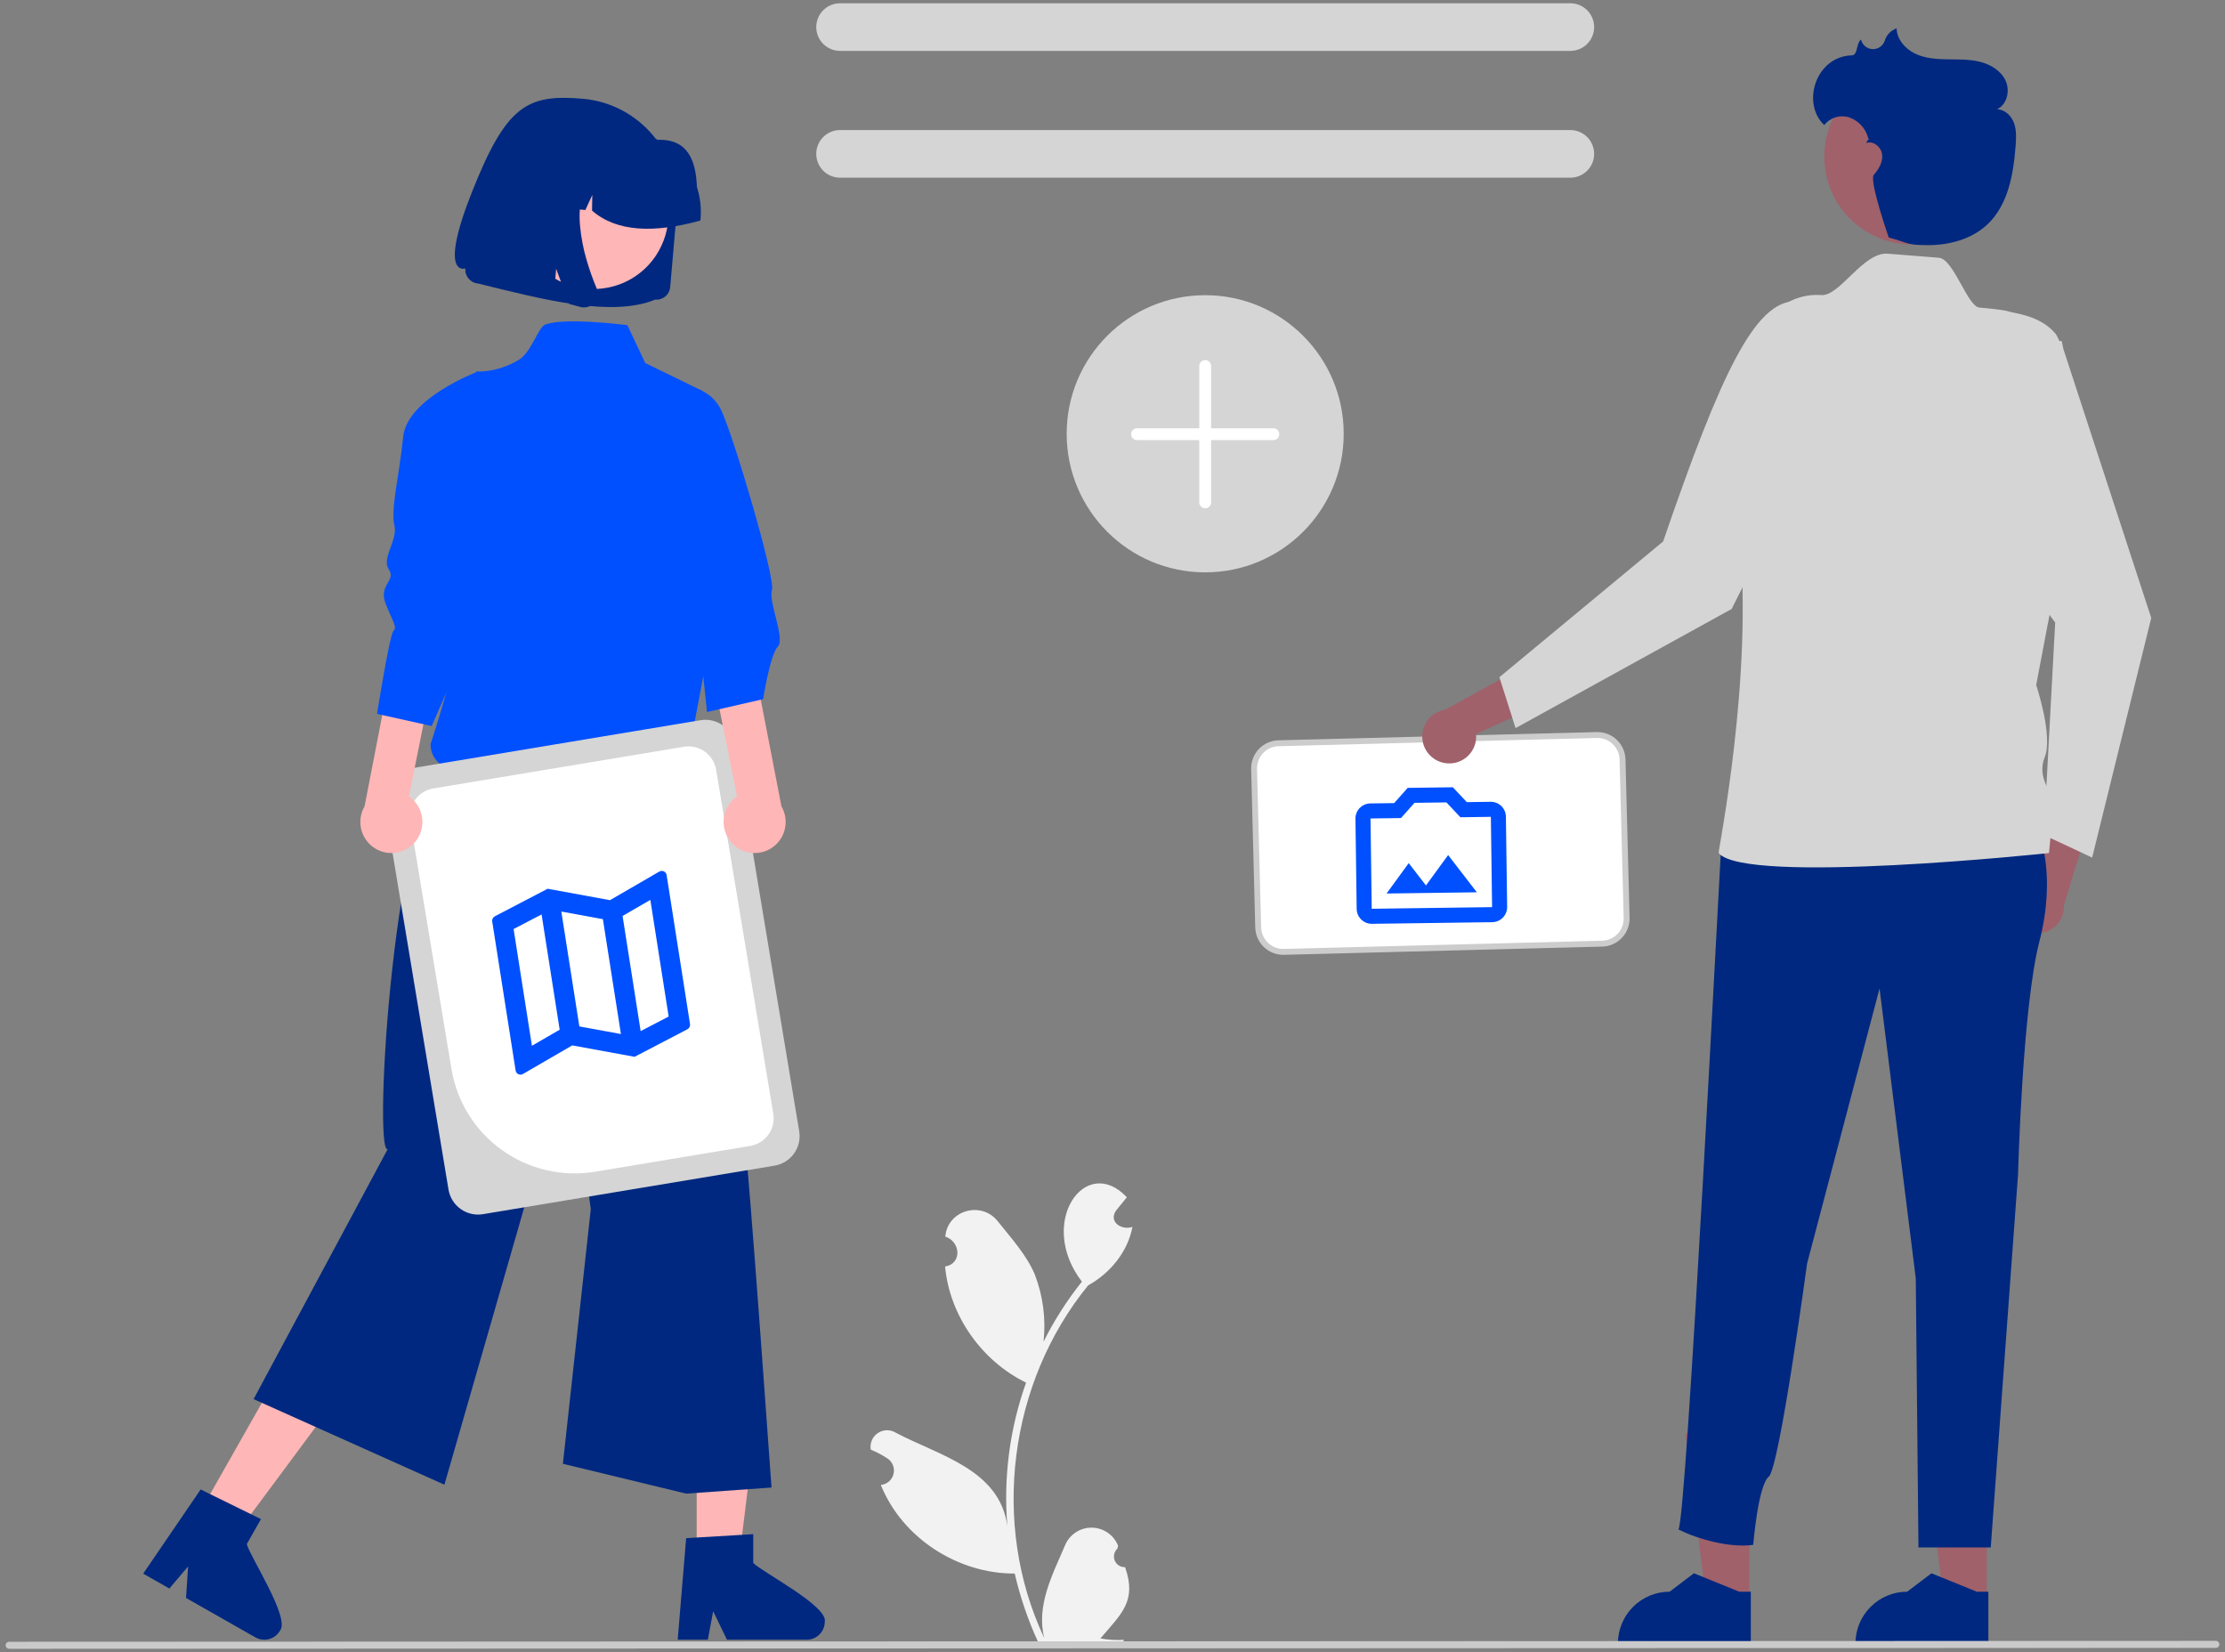 <svg width="198" height="147" viewBox="0 0 198 147" fill="none" xmlns="http://www.w3.org/2000/svg">
<rect x="0" y="0" width="198" height="147" fill="#808080" stroke="none"/>
<g clip-path="url(#clip0_10885_154376)">
<path d="M100.12 139.445C99.926 139.454 99.734 139.403 99.57 139.299C99.405 139.195 99.277 139.043 99.202 138.864C99.127 138.685 99.109 138.487 99.15 138.297C99.192 138.107 99.29 137.934 99.433 137.802C99.457 137.707 99.474 137.639 99.498 137.544C99.312 137.072 98.99 136.666 98.572 136.379C98.154 136.091 97.66 135.935 97.153 135.93C96.646 135.925 96.149 136.072 95.726 136.352C95.303 136.631 94.973 137.031 94.778 137.5C93.655 140.129 92.201 142.852 92.924 145.748C88.149 135.625 89.773 123.032 96.83 114.375C98.78 113.3 100.361 111.39 100.773 109.173C99.808 109.5 98.604 108.715 99.33 107.697C99.644 107.309 99.962 106.923 100.277 106.534C96.61 102.627 92.24 108.767 96.277 114.04C94.956 115.696 93.813 117.486 92.864 119.38C93.083 117.369 92.822 115.334 92.102 113.444C91.372 111.682 90.003 110.199 88.798 108.676C87.333 106.82 84.318 107.676 84.121 110.031C85.473 110.475 85.648 112.429 84.102 112.697C84.507 117.078 87.368 121.104 91.309 123.025C89.853 127.109 89.285 131.457 89.642 135.779C88.946 130.728 83.527 129.503 79.739 127.495C79.498 127.341 79.217 127.26 78.93 127.262C78.644 127.264 78.365 127.35 78.126 127.508C77.887 127.667 77.7 127.891 77.587 128.155C77.474 128.418 77.439 128.708 77.489 128.99C78.011 129.203 78.512 129.467 78.982 129.779C79.203 129.927 79.372 130.14 79.467 130.388C79.562 130.637 79.578 130.908 79.512 131.166C79.447 131.424 79.303 131.655 79.101 131.827C78.899 132 78.649 132.106 78.384 132.131C80.293 136.858 85.23 140.033 90.3 140.015C90.787 142.133 91.493 144.194 92.406 146.167H99.931C99.958 146.083 99.983 145.997 100.007 145.913C99.31 145.957 98.611 145.915 97.925 145.789C99.768 143.606 101.193 142.493 100.12 139.446L100.12 139.445Z" fill="#F2F2F2"/>
<path d="M139.743 4.528H74.755C74.193 4.528 73.654 4.305 73.257 3.908C72.86 3.51 72.637 2.971 72.637 2.409C72.637 1.847 72.86 1.308 73.257 0.911C73.654 0.514 74.193 0.291 74.755 0.291H139.743C140.304 0.291 140.843 0.514 141.24 0.911C141.637 1.308 141.861 1.847 141.861 2.409C141.861 2.971 141.637 3.51 141.24 3.908C140.843 4.305 140.304 4.528 139.743 4.528Z" fill="#D5D5D5"/>
<path d="M139.743 15.81H74.755C74.193 15.81 73.654 15.587 73.257 15.189C72.86 14.792 72.637 14.253 72.637 13.691C72.637 13.129 72.86 12.59 73.257 12.193C73.654 11.796 74.193 11.572 74.755 11.572H139.743C140.304 11.572 140.843 11.796 141.24 12.193C141.637 12.59 141.861 13.129 141.861 13.691C141.861 14.253 141.637 14.792 141.24 15.189C140.843 15.587 140.304 15.81 139.743 15.81Z" fill="#D5D5D5"/>
<path d="M142.582 83.966L114.252 84.698C113.661 84.713 113.089 84.492 112.66 84.085C112.232 83.678 111.982 83.117 111.966 82.526L111.602 68.421C111.588 67.83 111.808 67.257 112.215 66.828C112.622 66.4 113.182 66.15 113.773 66.134L142.103 65.402C142.694 65.388 143.266 65.608 143.695 66.015C144.123 66.423 144.373 66.983 144.389 67.574L144.753 81.679C144.767 82.27 144.547 82.843 144.14 83.272C143.733 83.701 143.173 83.95 142.582 83.966Z" fill="white"/>
<path d="M132.652 71.344L130.53 71.373L129.287 70.051L125.27 70.105L124.063 71.461L121.941 71.489C121.205 71.499 120.61 72.11 120.62 72.846L120.729 80.88C120.739 81.616 121.35 82.211 122.086 82.201L132.797 82.056C133.534 82.046 134.128 81.435 134.118 80.699L134.009 72.665C133.999 71.929 133.389 71.334 132.652 71.344ZM132.779 80.717L122.068 80.862L121.959 72.828L124.67 72.792L125.877 71.436L128.716 71.398L129.959 72.72L132.67 72.683L132.779 80.717Z" fill="#0050FF"/>
<path d="M126.895 78.788L125.361 76.8L123.389 79.505L131.423 79.396L128.867 76.083L126.895 78.788Z" fill="#0050FF"/>
<path d="M142.587 84.229L114.258 84.96C113.597 84.977 112.957 84.73 112.478 84.275C111.999 83.82 111.72 83.194 111.703 82.533L111.339 68.428C111.322 67.767 111.569 67.127 112.024 66.648C112.478 66.169 113.105 65.89 113.765 65.872L142.095 65.14C142.755 65.124 143.395 65.371 143.874 65.826C144.353 66.281 144.632 66.907 144.65 67.568L145.014 81.673C145.03 82.334 144.784 82.974 144.329 83.453C143.874 83.932 143.248 84.211 142.587 84.229ZM113.779 66.397C113.257 66.411 112.763 66.631 112.404 67.009C112.045 67.388 111.85 67.893 111.863 68.414L112.227 82.52C112.241 83.041 112.461 83.536 112.839 83.895C113.218 84.254 113.723 84.449 114.244 84.436L142.574 83.704C143.095 83.69 143.589 83.47 143.949 83.092C144.308 82.713 144.502 82.208 144.489 81.686L144.125 67.581C144.111 67.06 143.891 66.565 143.513 66.206C143.135 65.847 142.63 65.652 142.108 65.665L113.779 66.397Z" fill="#CCCCCC"/>
<path d="M107.249 50.928C114.056 50.928 119.575 45.407 119.575 38.597C119.575 31.787 114.056 26.266 107.249 26.266C100.441 26.266 94.922 31.787 94.922 38.597C94.922 45.407 100.441 50.928 107.249 50.928Z" fill="#D5D5D5"/>
<path d="M107.247 45.231C107.108 45.231 106.975 45.175 106.876 45.077C106.778 44.979 106.723 44.845 106.723 44.706V32.563C106.723 32.424 106.778 32.29 106.876 32.192C106.975 32.093 107.108 32.038 107.247 32.038C107.386 32.038 107.52 32.093 107.618 32.192C107.716 32.29 107.772 32.424 107.772 32.563V44.706C107.772 44.845 107.716 44.979 107.618 45.077C107.52 45.175 107.386 45.231 107.247 45.231Z" fill="white"/>
<path d="M113.318 39.159H101.179C101.04 39.159 100.906 39.104 100.808 39.006C100.71 38.907 100.654 38.774 100.654 38.635C100.654 38.495 100.71 38.362 100.808 38.264C100.906 38.165 101.04 38.11 101.179 38.11H113.318C113.457 38.11 113.59 38.165 113.689 38.264C113.787 38.362 113.842 38.495 113.842 38.635C113.842 38.774 113.787 38.907 113.689 39.006C113.59 39.104 113.457 39.159 113.318 39.159Z" fill="white"/>
<path d="M61.876 78.477H40.895V54.864H61.876C59.585 57.946 60.719 68.187 61.876 78.477Z" fill="#FFB6B6"/>
<path d="M61.997 138.73H65.774L67.57 124.156L61.996 124.157L61.997 138.73Z" fill="#FFB6B6"/>
<path d="M67.03 139.07V136.508L66.037 136.569L61.995 136.809L61.06 136.866L60.345 145.444L60.307 145.904H62.988L63.075 145.447L63.464 143.372L64.47 145.447L64.69 145.904H71.8C72.223 145.901 72.628 145.732 72.927 145.432C73.225 145.133 73.394 144.727 73.396 144.304C73.696 142.902 67.784 139.871 67.03 139.07Z" fill="#002880"/>
<path d="M17.75 134.617L21.035 136.482L29.787 124.694L24.939 121.942L17.75 134.617Z" fill="#FFB6B6"/>
<path d="M21.962 137.396L23.223 135.17L22.336 134.733L18.699 132.948L17.857 132.532L13.716 138.597L12.742 140.022L13.844 140.648L15.073 141.347L16.739 139.38L16.554 142.187L22.361 145.486H22.364L22.738 145.697C23.107 145.905 23.543 145.959 23.951 145.845C24.36 145.732 24.706 145.462 24.915 145.093C25.867 144.02 22.221 138.469 21.962 137.396Z" fill="#002880"/>
<path d="M40.106 67.195C35.045 70.55 33.182 102.782 34.497 102.256L22.568 124.495L39.547 132.109L50.712 93.331L52.572 107.601L50.091 130.248L61.066 132.903L68.657 132.36C66.685 105.366 64.907 76.896 60.826 65.883L40.106 67.195Z" fill="#002880"/>
<path d="M55.831 28.932C55.831 28.932 50.212 28.205 48.5 28.89C47.891 29.134 47.282 31.372 46.14 32.038C44.072 33.245 42.384 33.042 42.384 33.042C43.192 43.331 43.148 51.313 38.315 66.219C38.31 66.596 38.402 66.968 38.583 67.299C38.763 67.63 39.026 67.91 39.345 68.111C39.664 68.311 40.029 68.427 40.406 68.446C40.783 68.465 41.158 68.387 41.496 68.219L61.351 66.67L63.705 54.276L66.787 47.769L62.794 39.549L62.452 34.754L57.417 32.301L55.831 28.932Z" fill="#0050FF"/>
<path d="M58.311 26.657L58.317 26.658C58.64 26.686 58.961 26.584 59.209 26.375C59.457 26.166 59.612 25.868 59.64 25.544L60.232 18.745C60.339 17.527 60.2 16.3 59.824 15.137C59.086 12.866 57.5 10.968 55.398 9.838C54.313 9.256 53.121 8.9 51.894 8.791C46.875 8.347 45.049 9.404 42.002 17.077C38.954 24.75 41.41 23.886 41.41 23.886C41.395 24.05 41.414 24.215 41.464 24.372C41.564 24.677 41.778 24.932 42.061 25.084C42.206 25.161 42.365 25.209 42.529 25.223C48.469 26.692 54.462 28.239 58.312 26.657L58.311 26.657Z" fill="#002880"/>
<path d="M47.199 15.261C46.462 16.368 46.069 17.668 46.07 18.998C46.072 20.328 46.467 21.627 47.206 22.733C47.945 23.838 48.995 24.699 50.223 25.208C51.451 25.716 52.803 25.849 54.106 25.59C54.969 25.421 55.79 25.083 56.522 24.595C57.253 24.106 57.88 23.477 58.367 22.745C59.102 21.638 59.494 20.339 59.492 19.011C59.491 17.682 59.096 16.384 58.358 15.279C57.619 14.175 56.571 13.314 55.344 12.805C54.117 12.296 52.767 12.162 51.465 12.419C50.601 12.587 49.779 12.924 49.047 13.412C48.314 13.9 47.686 14.529 47.199 15.262L47.199 15.261Z" fill="#FFB6B6"/>
<path d="M62.339 19.486C62.423 18.523 62.314 17.552 62.016 16.632C61.933 14.377 61.266 12.339 58.517 12.443C57.663 11.986 56.727 11.706 55.763 11.618L54.404 11.493C54.388 11.491 54.373 11.49 54.358 11.489C52.455 11.324 50.565 11.922 49.104 13.152C47.642 14.382 46.729 16.142 46.565 18.045L46.553 18.181L49.43 18.443L50.649 15.786L50.607 18.551L52.093 18.687L52.708 17.346L52.686 18.74C54.904 20.668 58.248 20.748 62.326 19.623L62.339 19.486Z" fill="#002880"/>
<path d="M53.185 25.995C53.211 26.219 53.174 26.445 53.078 26.649C53.029 26.753 52.966 26.85 52.891 26.937C52.826 27.011 52.753 27.077 52.673 27.134C52.436 27.301 52.147 27.379 51.858 27.352C51.84 27.351 51.822 27.348 51.804 27.346C51.786 27.344 51.768 27.341 51.75 27.337C51.732 27.334 51.714 27.331 51.697 27.327C51.679 27.323 51.661 27.318 51.643 27.313L50.638 27.039L49.492 23.91L49.253 26.664L44.682 25.423L45.698 13.736L53.48 14.451L53.268 14.658C52.564 15.353 52.065 16.228 51.826 17.188C51.59 18.161 51.521 19.167 51.624 20.163C51.721 21.17 51.914 22.166 52.201 23.136C52.451 23.995 52.75 24.839 53.097 25.664C53.142 25.77 53.171 25.881 53.185 25.995Z" fill="#002880"/>
<path d="M39.912 105.849L34.196 71.463C34.081 70.767 34.247 70.053 34.657 69.48C35.067 68.906 35.688 68.518 36.384 68.401L62.344 64.083C63.039 63.968 63.752 64.134 64.326 64.544C64.9 64.954 65.288 65.576 65.404 66.271L71.12 100.658C71.235 101.354 71.069 102.067 70.659 102.641C70.249 103.215 69.628 103.603 68.932 103.719L42.972 108.038C42.276 108.153 41.563 107.987 40.99 107.577C40.416 107.166 40.028 106.545 39.912 105.849Z" fill="#D5D5D5"/>
<path d="M40.177 95.132L36.502 73.025C36.395 72.373 36.55 71.705 36.934 71.168C37.318 70.63 37.9 70.267 38.551 70.158L60.861 66.446C61.513 66.339 62.181 66.494 62.718 66.878C63.256 67.263 63.619 67.844 63.728 68.496L68.814 99.095C68.922 99.747 68.767 100.415 68.382 100.953C67.998 101.49 67.417 101.853 66.765 101.963L52.944 104.262C50.041 104.741 47.067 104.049 44.673 102.338C42.28 100.626 40.663 98.034 40.177 95.132Z" fill="white"/>
<g clip-path="url(#clip1_10885_154376)">
<path d="M58.816 77.499L58.68 77.547L54.283 80.097L48.734 79.081L44.052 81.523C43.877 81.614 43.77 81.792 43.802 81.993L45.883 95.249C45.921 95.494 46.145 95.657 46.39 95.618L46.526 95.57L50.923 93.02L56.471 94.035L61.154 91.594C61.329 91.503 61.435 91.325 61.404 91.123L59.323 77.868C59.285 77.623 59.062 77.46 58.816 77.499ZM49.951 81.109L53.65 81.786L55.255 92.008L51.556 91.331L49.951 81.109ZM45.704 82.665L48.195 81.367L49.805 91.624L47.335 93.053L45.704 82.665ZM59.502 90.452L57.011 91.75L55.402 81.502L57.873 80.072L59.502 90.452Z" fill="#0050FF"/>
</g>
<path d="M36.824 75.052C37.101 74.762 37.311 74.416 37.441 74.036C37.571 73.657 37.617 73.254 37.575 72.856C37.534 72.457 37.407 72.072 37.202 71.727C36.997 71.383 36.72 71.087 36.39 70.859L39.114 57.337L35.561 55.663L32.442 71.748C32.102 72.333 31.987 73.022 32.121 73.685C32.254 74.348 32.626 74.94 33.166 75.347C33.706 75.754 34.377 75.949 35.051 75.895C35.725 75.841 36.356 75.541 36.824 75.052V75.052Z" fill="#FFB6B6"/>
<path d="M42.468 33.087C42.468 33.087 36.221 35.439 35.879 38.864C35.536 42.289 34.75 45.342 35.092 46.712C35.434 48.082 33.915 49.639 34.6 50.666C35.285 51.693 33.642 52.031 34.327 53.744C35.012 55.456 35.354 55.799 35.012 56.141C34.67 56.484 33.551 63.522 33.551 63.522L38.414 64.602L44.759 50.166L42.468 33.087Z" fill="#0050FF"/>
<path d="M65.158 75.052C64.881 74.762 64.67 74.416 64.541 74.036C64.411 73.657 64.365 73.254 64.406 72.856C64.448 72.457 64.575 72.072 64.78 71.727C64.984 71.382 65.261 71.087 65.591 70.859L62.867 57.337L66.421 55.663L69.539 71.748C69.88 72.333 69.994 73.022 69.861 73.685C69.728 74.348 69.356 74.94 68.816 75.347C68.275 75.754 67.605 75.949 66.93 75.895C66.256 75.841 65.626 75.541 65.158 75.052V75.052Z" fill="#FFB6B6"/>
<path d="M61.082 34.412C61.732 34.448 62.361 34.658 62.903 35.019C63.444 35.38 63.88 35.88 64.163 36.467C65.191 38.522 69.037 51.475 68.695 52.502C68.352 53.53 69.904 56.848 69.219 57.533C68.534 58.218 67.908 62.21 67.908 62.21L62.918 63.356L61.308 48.111L61.082 34.412Z" fill="#0050FF"/>
<path d="M178.967 81.32C178.868 80.986 178.844 80.633 178.896 80.288C178.947 79.943 179.074 79.613 179.267 79.323C179.46 79.032 179.714 78.787 180.012 78.605C180.31 78.423 180.644 78.309 180.991 78.27L182.864 69.996L185.916 73.176L183.669 80.546C183.696 81.132 183.506 81.709 183.136 82.165C182.766 82.622 182.242 82.927 181.662 83.022C181.083 83.118 180.488 82.997 179.992 82.683C179.495 82.37 179.13 81.885 178.967 81.32H178.967Z" fill="#A0616A"/>
<path d="M183.468 30.346L183.618 31.057L191.437 54.985L186.178 76.308L181.873 74.295L182.888 55.39C175.162 45.071 172.89 41.336 173.563 30.596L183.468 30.346Z" fill="#D5D5D5"/>
<path d="M176.805 142.371L172.959 142.37L171.129 127.529L176.806 127.529L176.805 142.371Z" fill="#A0616A"/>
<path d="M176.941 146.385L165.113 146.384V146.234C165.113 145.013 165.598 143.842 166.462 142.978C167.325 142.114 168.496 141.629 169.717 141.629H169.717L171.878 139.99L175.909 141.629L176.941 141.629L176.941 146.385Z" fill="#002880"/>
<path d="M155.668 142.371L151.822 142.37L149.992 127.529L155.669 127.529L155.668 142.371Z" fill="#A0616A"/>
<path d="M155.802 146.385L143.975 146.384V146.234C143.975 145.013 144.46 143.842 145.323 142.978C146.186 142.114 147.357 141.629 148.578 141.629H148.579L150.739 139.99L154.77 141.629L155.803 141.629L155.802 146.385Z" fill="#002880"/>
<path d="M181.482 74.294C181.482 74.294 183 77.899 181.482 83.78C179.965 89.662 179.586 104.46 179.586 104.46L177.154 137.69H170.721L170.483 113.756L167.259 87.954L160.81 112.428C160.81 112.428 158.345 130.641 157.397 131.4C156.448 132.159 156.016 137.46 156.016 137.46C154.067 137.752 151.102 136.99 149.354 136.081C150.074 135.769 153.13 75.192 153.224 74.294C153.594 70.785 181.482 74.294 181.482 74.294Z" fill="#002880"/>
<path d="M128.779 67.922C129.127 67.951 129.476 67.903 129.804 67.782C130.131 67.661 130.428 67.469 130.673 67.221C130.918 66.973 131.106 66.674 131.224 66.346C131.341 66.017 131.385 65.666 131.352 65.319L139.068 61.8L135.335 59.458L128.58 63.159C128 63.253 127.474 63.556 127.103 64.011C126.732 64.466 126.54 65.042 126.565 65.629C126.589 66.216 126.828 66.774 127.236 67.196C127.644 67.619 128.193 67.877 128.779 67.922L128.779 67.922Z" fill="#A0616A"/>
<path d="M158.819 38.568L161.439 39.58L154.097 54.186L134.869 64.787L133.428 60.258L148 48.178C153.098 33.343 156.16 26.715 159.839 26.806L158.819 38.568Z" fill="#D5D5D5"/>
<path d="M156.481 30.185C156.815 28.995 157.546 27.956 158.553 27.24C159.561 26.524 160.782 26.175 162.016 26.252C162.035 26.253 162.055 26.255 162.074 26.256C163.713 26.381 165.809 22.404 167.981 22.573C169.509 22.692 171.074 22.816 172.542 22.934C173.851 23.039 175.083 27.277 176.143 27.368C178.147 27.538 178.62 27.67 178.763 27.718C179.332 27.907 181.52 28.057 182.899 29.666C183.516 30.386 185.97 37.204 184.452 44.413C182.935 51.622 181.199 60.961 181.199 60.961C181.199 60.961 182.716 65.472 181.958 67.369C181.199 69.266 182.716 70.594 182.716 71.353C182.716 72.112 182.337 75.906 182.337 75.906C182.337 75.906 155.32 78.775 152.941 75.906C152.863 75.812 156.097 60.087 154.758 47.446C154.023 40.507 155.393 34.006 156.481 30.185Z" fill="#D5D5D5"/>
<path d="M170.145 21.748C174.456 21.748 177.95 18.252 177.95 13.94C177.95 9.628 174.456 6.132 170.145 6.132C165.834 6.132 162.34 9.628 162.34 13.94C162.34 18.252 165.834 21.748 170.145 21.748Z" fill="#A0616A"/>
<path d="M164.792 4.925C165.351 4.909 165.159 3.854 165.61 3.517C165.612 3.528 165.615 3.538 165.617 3.548C165.676 3.776 165.807 3.979 165.99 4.127C166.173 4.275 166.398 4.36 166.633 4.37C166.869 4.38 167.101 4.314 167.296 4.182C167.49 4.05 167.638 3.859 167.716 3.637C167.791 3.381 167.926 3.146 168.111 2.952C168.295 2.758 168.523 2.612 168.776 2.525C168.804 3.503 169.544 4.351 170.425 4.773C171.307 5.196 172.313 5.266 173.291 5.28C174.268 5.295 175.26 5.262 176.208 5.501C177.156 5.741 178.078 6.303 178.483 7.194C178.888 8.084 178.599 9.309 177.713 9.724C178.399 9.727 178.982 10.294 179.219 10.938C179.456 11.582 179.42 12.29 179.368 12.975C179.175 15.5 178.705 18.218 176.867 19.959C175.466 21.286 173.461 21.821 171.532 21.813C169.603 21.805 169.942 21.628 168.077 21.135C168.077 21.135 166.304 16.05 166.75 15.55C167.197 15.049 167.568 14.409 167.487 13.743C167.406 13.077 166.691 12.481 166.07 12.734C166.174 12.467 166.253 12.417 166.302 12.43C166.271 12.354 166.244 12.277 166.22 12.198C166.103 11.797 165.893 11.429 165.607 11.125C165.32 10.821 164.965 10.59 164.572 10.45C164.175 10.321 163.747 10.316 163.347 10.437C162.947 10.559 162.594 10.799 162.335 11.127C160.292 9.211 161.559 5.021 164.792 4.925Z" fill="#002880"/>
<path d="M197.187 146.629L0.811 146.709C0.729 146.709 0.65 146.676 0.591 146.618C0.533 146.559 0.5 146.48 0.5 146.397C0.5 146.314 0.533 146.235 0.591 146.176C0.65 146.118 0.729 146.085 0.811 146.085L197.187 146.004C197.27 146.004 197.349 146.037 197.408 146.096C197.466 146.154 197.499 146.234 197.499 146.316C197.499 146.399 197.466 146.479 197.408 146.537C197.349 146.596 197.27 146.629 197.187 146.629Z" fill="#CACACA"/>
</g>
<defs>
<clipPath id="clip0_10885_154376">
<rect width="197" height="146.419" fill="white" transform="translate(0.5 0.291)"/>
</clipPath>
<clipPath id="clip1_10885_154376">
<rect width="21.297" height="21.297" fill="white" transform="translate(40.432 77.69) rotate(-8.921)"/>
</clipPath>
</defs>
</svg>
